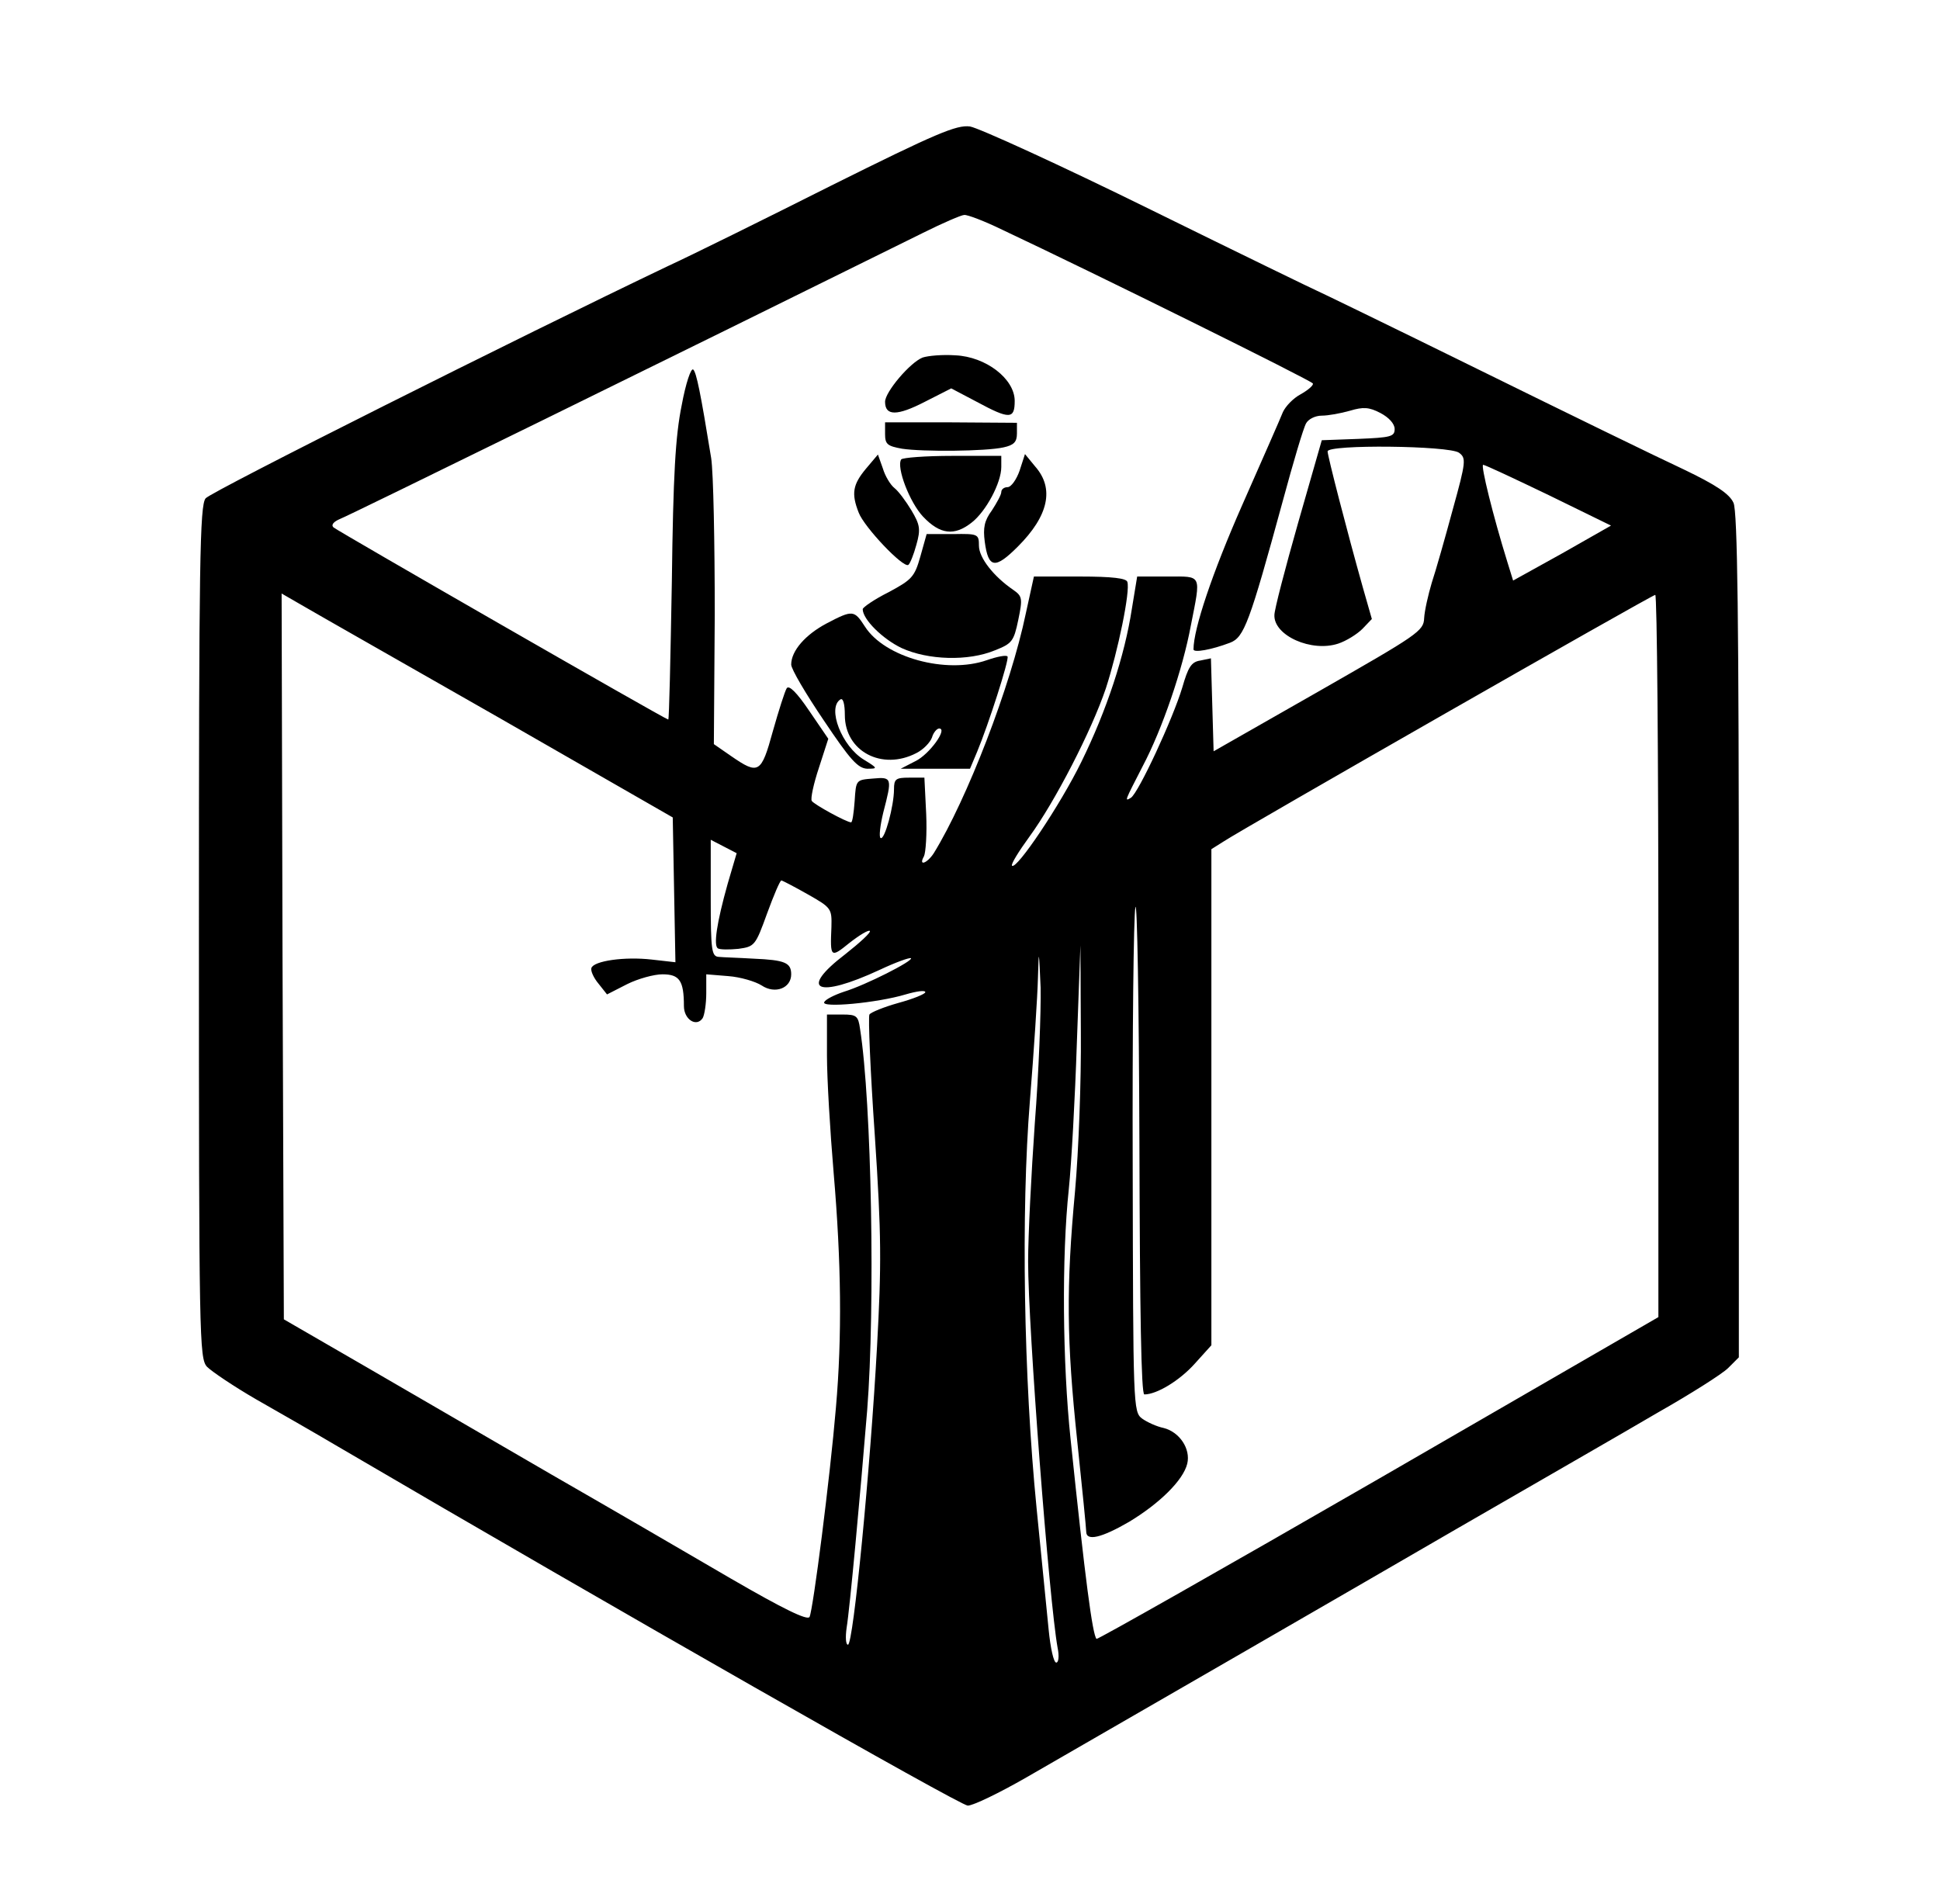 <?xml version="1.0" standalone="no"?>
<!DOCTYPE svg PUBLIC "-//W3C//DTD SVG 20010904//EN"
 "http://www.w3.org/TR/2001/REC-SVG-20010904/DTD/svg10.dtd">
<svg version="1.0" xmlns="http://www.w3.org/2000/svg"
 width="434pt" height="426pt" viewBox="0 0 434 426"
 preserveAspectRatio="xMidYMid meet">
<g transform="translate(0,426) scale(0.1,-0.1)"
fill="#000000" stroke="none">
<path d="M1860 3845 c-151 -76 -315 -157 -365 -180 -329 -157 -1023 -505
-1035 -520 -13 -16 -15 -139 -15 -970 0 -911 1 -954 18 -973 11 -11 60 -44
110 -73 51 -29 133 -76 182 -105 623 -365 1393 -804 1410 -804 12 0 70 28 131
63 286 165 678 391 964 557 173 100 375 216 448 259 74 42 145 87 158 100 l24
24 0 943 c0 711 -3 950 -12 969 -9 20 -39 40 -112 75 -56 26 -263 127 -460
224 -197 97 -360 176 -361 176 -1 0 -168 81 -371 181 -203 100 -385 183 -404
186 -30 4 -75 -15 -310 -132z m382 -99 c202 -95 693 -338 695 -344 2 -4 -11
-15 -27 -24 -17 -9 -34 -27 -40 -40 -5 -13 -46 -106 -91 -208 -67 -152 -109
-277 -109 -323 0 -8 40 -1 82 15 31 12 43 43 118 318 23 85 46 163 52 173 5 9
20 17 35 17 14 0 42 5 63 11 30 9 43 8 68 -5 19 -10 32 -24 32 -36 0 -17 -9
-19 -81 -22 l-82 -3 -53 -185 c-29 -102 -53 -194 -53 -206 -2 -46 83 -84 143
-64 18 6 42 21 54 33 l21 22 -20 70 c-36 128 -79 295 -79 305 0 16 272 13 294
-3 16 -12 16 -19 -14 -127 -17 -63 -38 -137 -47 -164 -8 -27 -16 -62 -17 -79
-1 -29 -14 -37 -236 -164 l-235 -134 -3 104 -3 104 -24 -5 c-20 -3 -27 -15
-40 -60 -21 -70 -98 -236 -115 -247 -15 -9 -14 -8 26 70 44 83 90 218 108 315
23 117 26 110 -52 110 l-68 0 -12 -73 c-16 -104 -56 -226 -113 -342 -47 -96
-145 -242 -155 -232 -3 3 15 32 39 65 57 78 139 237 171 332 27 83 55 218 48
238 -2 8 -33 12 -106 12 l-103 0 -18 -82 c-34 -164 -132 -417 -206 -537 -15
-23 -35 -30 -22 -7 4 8 7 51 5 95 l-4 81 -34 0 c-30 0 -34 -3 -34 -26 0 -37
-21 -115 -30 -109 -4 2 -1 28 6 57 20 77 20 80 -23 76 -38 -3 -38 -3 -41 -50
-2 -27 -5 -48 -8 -48 -10 0 -83 40 -88 48 -3 5 4 38 16 74 l21 65 -43 63 c-27
40 -45 58 -50 50 -4 -6 -18 -50 -31 -96 -26 -95 -32 -98 -93 -56 l-39 27 2
290 c0 160 -3 317 -8 350 -24 148 -33 191 -40 198 -5 5 -17 -31 -26 -80 -14
-69 -19 -155 -22 -395 -3 -170 -6 -308 -8 -308 -6 0 -740 422 -749 430 -6 6 1
13 15 19 19 7 748 365 1304 640 44 22 86 40 92 40 7 1 46 -14 85 -33z m1223
-594 l139 -68 -109 -62 -110 -61 -13 42 c-32 103 -60 217 -54 217 4 0 70 -31
147 -68z m-2345 -500 l385 -221 3 -162 3 -162 -53 6 c-61 7 -130 -3 -135 -19
-2 -6 5 -22 16 -35 l19 -24 45 23 c24 12 60 22 79 22 38 0 48 -14 48 -71 0
-30 28 -48 42 -27 4 7 8 32 8 56 l0 42 49 -4 c27 -2 61 -12 75 -21 30 -20 66
-6 66 25 0 26 -14 32 -84 35 -33 2 -69 3 -78 4 -16 1 -18 14 -18 131 l0 131
29 -15 29 -15 -20 -68 c-25 -89 -32 -139 -22 -145 5 -3 26 -3 46 -1 36 5 38 7
64 79 15 41 29 74 32 74 2 0 29 -14 59 -31 53 -30 54 -32 53 -73 -3 -69 -2
-70 40 -36 23 18 43 30 46 27 3 -3 -22 -26 -55 -52 -106 -81 -63 -100 77 -35
36 17 67 28 70 26 5 -6 -101 -60 -150 -75 -21 -7 -41 -17 -44 -23 -9 -14 119
-2 182 17 24 7 44 10 44 5 0 -4 -27 -15 -60 -24 -32 -9 -62 -21 -65 -26 -3 -5
2 -127 12 -270 15 -224 15 -290 5 -473 -15 -273 -53 -667 -65 -667 -5 0 -6 17
-3 38 7 42 30 292 46 487 18 230 10 688 -16 853 -4 29 -8 32 -39 32 l-35 0 0
-92 c0 -51 7 -169 15 -263 17 -199 19 -365 5 -525 -13 -155 -51 -452 -59 -468
-5 -8 -57 17 -176 86 -94 55 -273 159 -400 232 -126 73 -313 182 -415 241
l-185 107 -3 812 -2 812 52 -30 c29 -17 226 -129 438 -250z m2590 -530 l0
-809 -626 -362 c-345 -199 -629 -360 -631 -358 -9 10 -25 130 -58 447 -18 170
-20 409 -4 559 6 58 14 205 18 326 l8 220 1 -195 c1 -108 -5 -266 -13 -355
-20 -215 -19 -334 5 -560 11 -104 20 -196 20 -202 0 -22 34 -14 96 22 68 41
121 93 130 130 8 33 -17 71 -53 80 -15 3 -37 13 -48 21 -20 15 -20 27 -21 562
-1 301 2 563 6 582 4 19 8 -218 9 -527 1 -380 4 -563 11 -563 28 0 79 31 113
69 l37 41 0 555 0 555 27 17 c42 28 957 551 966 552 4 1 7 -363 7 -807z
m-1395 -375 c-8 -114 -15 -253 -15 -310 0 -146 47 -759 66 -864 4 -19 2 -33
-3 -33 -6 0 -13 33 -17 73 -4 39 -16 162 -27 272 -29 293 -35 663 -15 912 9
111 17 235 18 275 2 67 2 65 6 -22 1 -52 -4 -188 -13 -303z"/>
<path d="M2064 3460 c-28 -11 -84 -77 -84 -99 0 -32 27 -32 89 0 l59 30 57
-30 c74 -40 85 -39 85 2 0 49 -64 99 -133 102 -29 2 -61 -1 -73 -5z"/>
<path d="M1980 3289 c0 -23 5 -27 38 -33 46 -7 187 -6 227 3 23 5 30 12 30 31
l0 24 -147 1 -148 0 0 -26z"/>
<path d="M1937 3211 c-29 -35 -33 -55 -16 -98 12 -32 99 -124 111 -117 4 3 12
23 18 45 10 35 8 45 -11 77 -12 20 -29 43 -38 50 -9 7 -21 27 -26 44 l-11 31
-27 -32z"/>
<path d="M2016 3232 c-11 -18 19 -96 49 -128 38 -40 70 -44 109 -13 32 25 66
89 66 124 l0 25 -109 0 c-61 0 -112 -4 -115 -8z"/>
<path d="M2281 3207 c-7 -20 -19 -37 -27 -37 -8 0 -14 -5 -14 -11 0 -6 -10
-24 -21 -41 -17 -23 -20 -39 -16 -70 8 -60 23 -62 74 -11 69 69 82 130 39 179
l-23 28 -12 -37z"/>
<path d="M2059 3015 c-13 -46 -19 -52 -71 -80 -32 -16 -58 -34 -58 -38 0 -23
45 -67 87 -87 59 -27 149 -30 209 -5 38 15 42 20 52 68 10 48 9 53 -11 67 -44
30 -77 72 -77 99 0 26 -2 27 -58 26 l-59 0 -14 -50z"/>
<path d="M1849 2865 c-47 -25 -79 -61 -79 -92 0 -10 33 -66 73 -125 59 -88 76
-107 97 -108 24 0 24 1 -7 20 -50 30 -83 116 -53 135 6 4 10 -10 10 -35 0 -81
83 -125 160 -85 16 8 31 24 35 35 3 11 11 20 16 20 20 0 -22 -58 -53 -73 l-33
-17 77 0 78 0 16 38 c25 60 72 206 68 213 -2 4 -23 0 -46 -8 -91 -32 -229 6
-273 75 -24 37 -27 38 -86 7z"/>
</g>
</svg>
